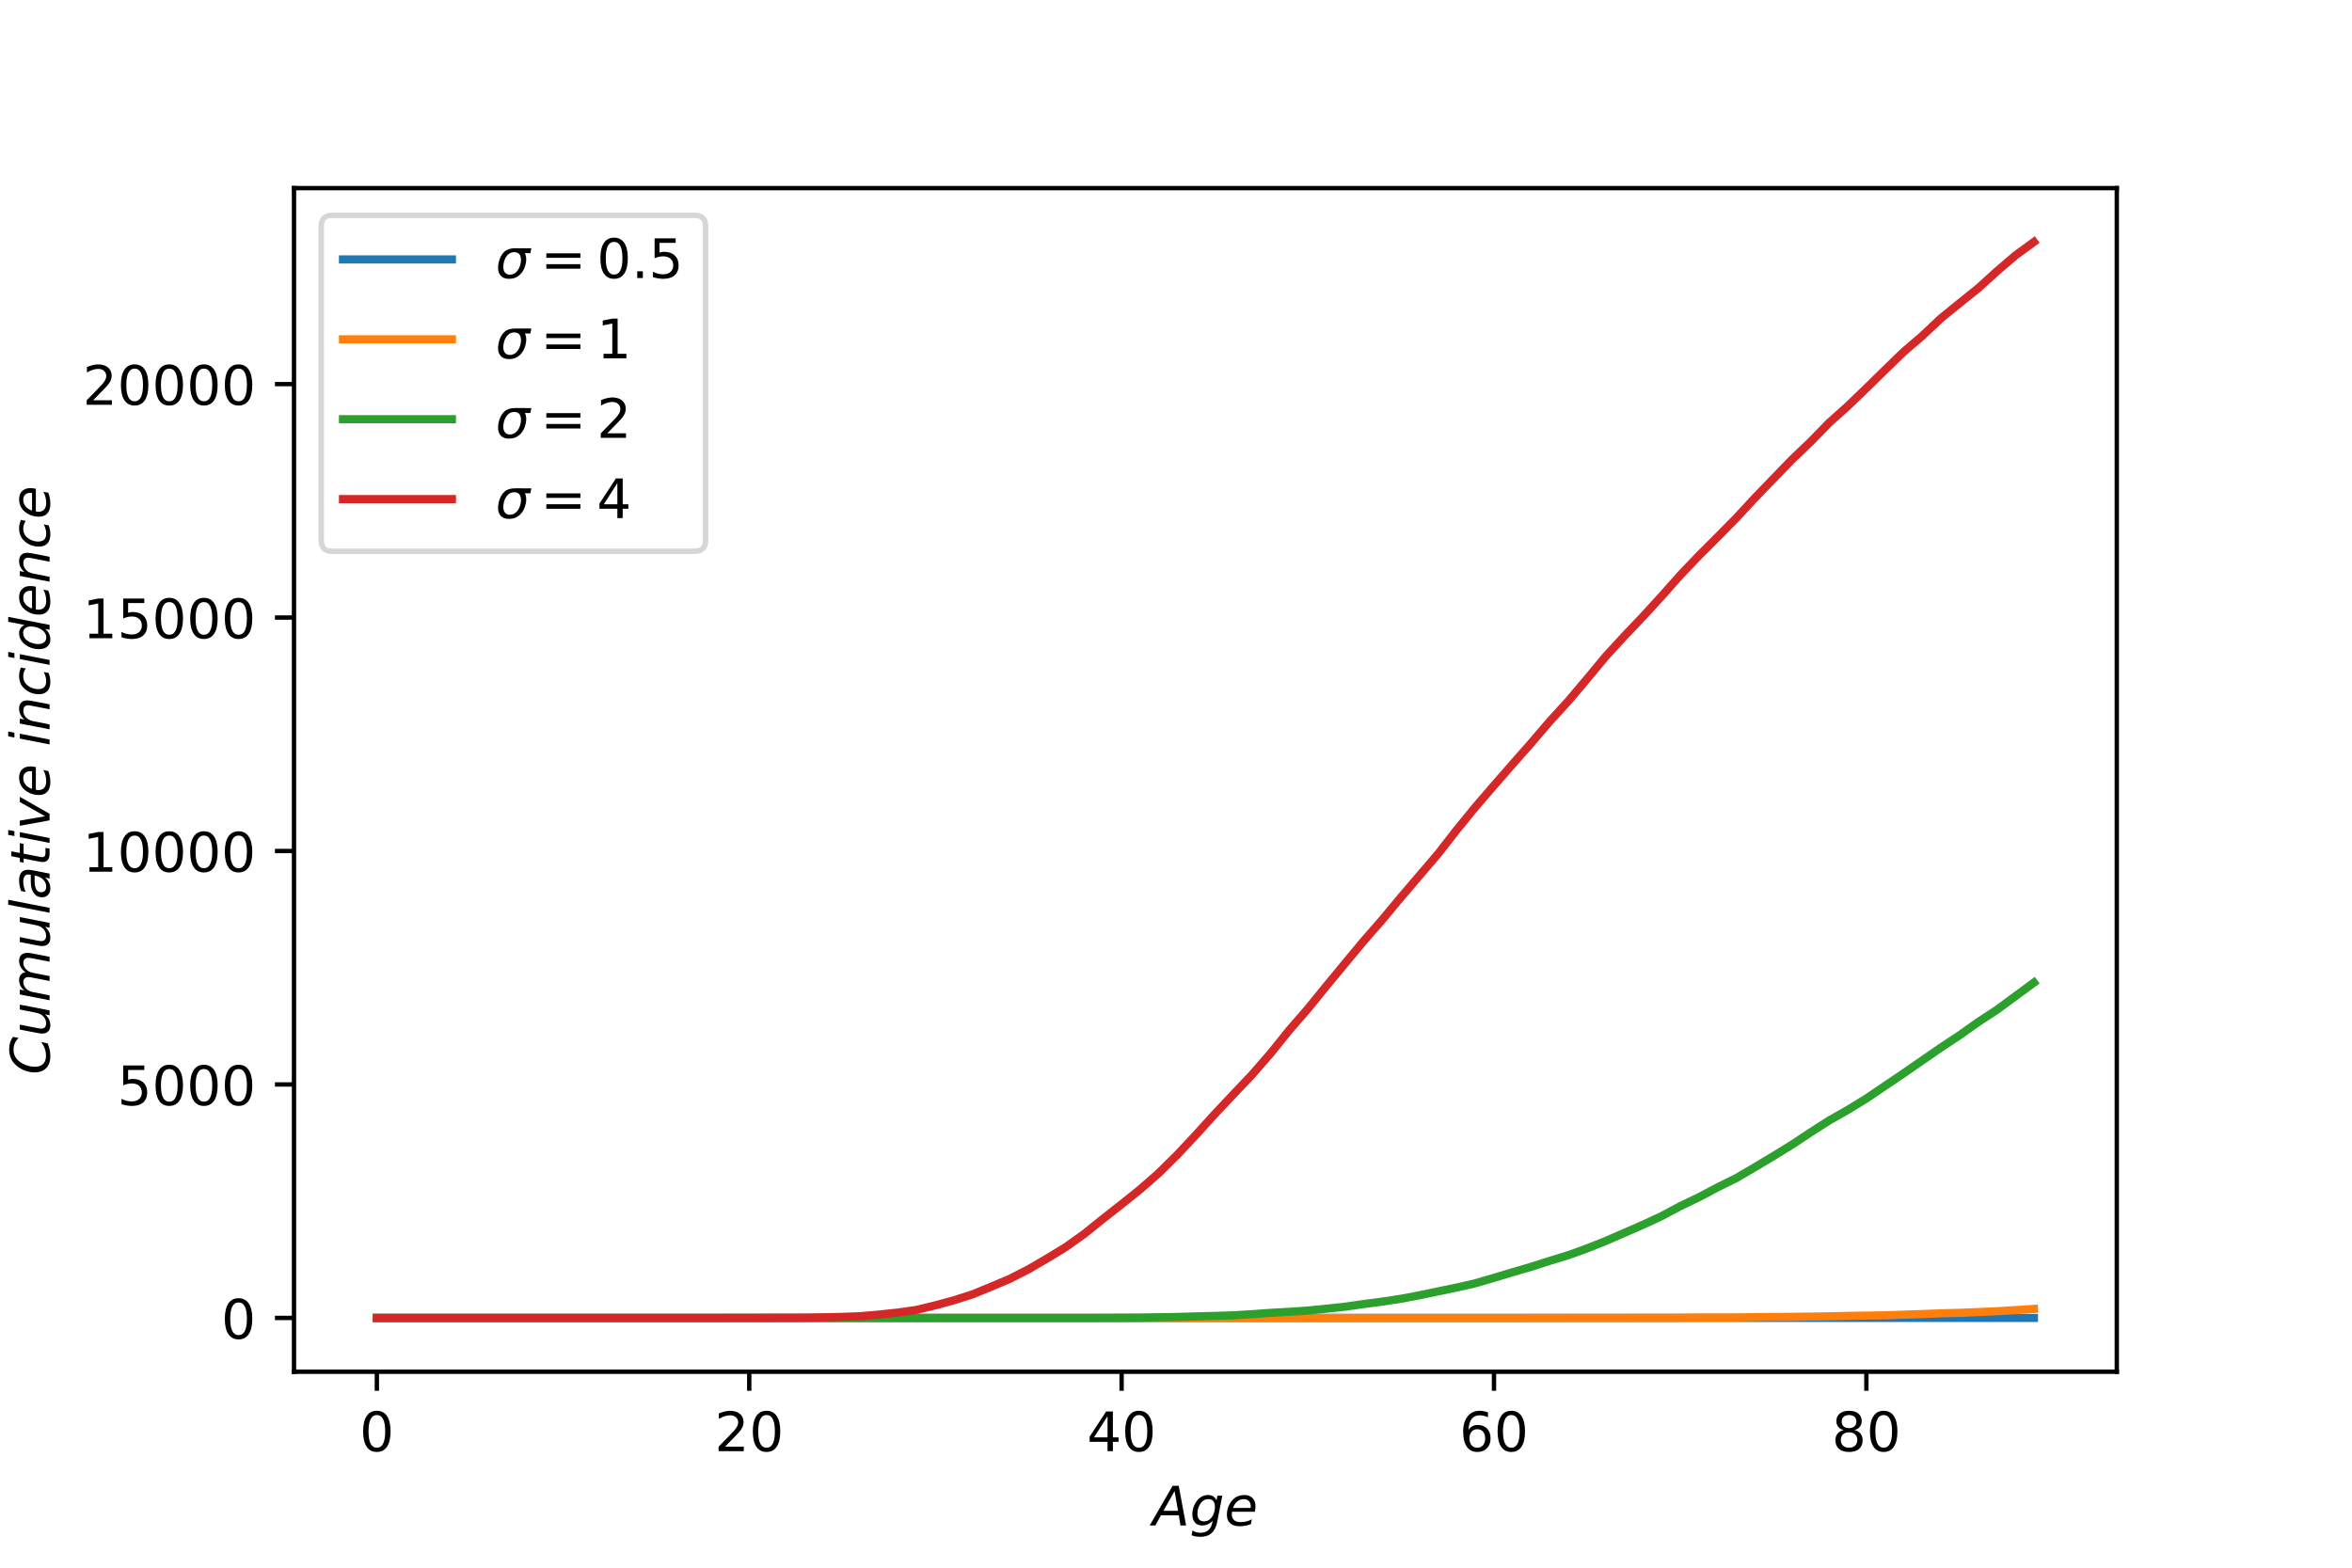 <?xml version="1.0" encoding="utf-8" standalone="no"?>
<!DOCTYPE svg PUBLIC "-//W3C//DTD SVG 1.1//EN"
  "http://www.w3.org/Graphics/SVG/1.1/DTD/svg11.dtd">
<!-- Created with matplotlib (http://matplotlib.org/) -->
<svg height="288pt" version="1.1" viewBox="0 0 432 288" width="432pt" xmlns="http://www.w3.org/2000/svg" xmlns:xlink="http://www.w3.org/1999/xlink">
 <defs>
  <style type="text/css">
*{stroke-linecap:butt;stroke-linejoin:round;}
  </style>
 </defs>
 <g id="figure_1">
  <g id="patch_1">
   <path d="M 0 288 
L 432 288 
L 432 0 
L 0 0 
z
" style="fill:#ffffff;"/>
  </g>
  <g id="axes_1">
   <g id="patch_2">
    <path d="M 54 252 
L 388.8 252 
L 388.8 34.56 
L 54 34.56 
z
" style="fill:#ffffff;"/>
   </g>
   <g id="matplotlib.axis_1">
    <g id="xtick_1">
     <g id="line2d_1">
      <defs>
       <path d="M 0 0 
L 0 3.5 
" id="mfe306a7733" style="stroke:#000000;stroke-width:0.8;"/>
      </defs>
      <g>
       <use style="stroke:#000000;stroke-width:0.8;" x="69.218" xlink:href="#mfe306a7733" y="252"/>
      </g>
     </g>
     <g id="text_1">
      <!-- 0 -->
      <defs>
       <path d="M 31.781 66.406 
Q 24.172 66.406 20.328 58.906 
Q 16.5 51.422 16.5 36.375 
Q 16.5 21.391 20.328 13.891 
Q 24.172 6.391 31.781 6.391 
Q 39.453 6.391 43.281 13.891 
Q 47.125 21.391 47.125 36.375 
Q 47.125 51.422 43.281 58.906 
Q 39.453 66.406 31.781 66.406 
z
M 31.781 74.219 
Q 44.047 74.219 50.516 64.516 
Q 56.984 54.828 56.984 36.375 
Q 56.984 17.969 50.516 8.266 
Q 44.047 -1.422 31.781 -1.422 
Q 19.531 -1.422 13.062 8.266 
Q 6.594 17.969 6.594 36.375 
Q 6.594 54.828 13.062 64.516 
Q 19.531 74.219 31.781 74.219 
z
" id="DejaVuSans-30"/>
      </defs>
      <g transform="translate(66.037 266.598)scale(0.1 -0.1)">
       <use xlink:href="#DejaVuSans-30"/>
      </g>
     </g>
    </g>
    <g id="xtick_2">
     <g id="line2d_2">
      <g>
       <use style="stroke:#000000;stroke-width:0.8;" x="137.615" xlink:href="#mfe306a7733" y="252"/>
      </g>
     </g>
     <g id="text_2">
      <!-- 20 -->
      <defs>
       <path d="M 19.188 8.297 
L 53.609 8.297 
L 53.609 0 
L 7.328 0 
L 7.328 8.297 
Q 12.938 14.109 22.625 23.891 
Q 32.328 33.688 34.812 36.531 
Q 39.547 41.844 41.422 45.531 
Q 43.312 49.219 43.312 52.781 
Q 43.312 58.594 39.234 62.25 
Q 35.156 65.922 28.609 65.922 
Q 23.969 65.922 18.812 64.312 
Q 13.672 62.703 7.812 59.422 
L 7.812 69.391 
Q 13.766 71.781 18.938 73 
Q 24.125 74.219 28.422 74.219 
Q 39.75 74.219 46.484 68.547 
Q 53.219 62.891 53.219 53.422 
Q 53.219 48.922 51.531 44.891 
Q 49.859 40.875 45.406 35.406 
Q 44.188 33.984 37.641 27.219 
Q 31.109 20.453 19.188 8.297 
z
" id="DejaVuSans-32"/>
      </defs>
      <g transform="translate(131.252 266.598)scale(0.1 -0.1)">
       <use xlink:href="#DejaVuSans-32"/>
       <use x="63.623" xlink:href="#DejaVuSans-30"/>
      </g>
     </g>
    </g>
    <g id="xtick_3">
     <g id="line2d_3">
      <g>
       <use style="stroke:#000000;stroke-width:0.8;" x="206.011" xlink:href="#mfe306a7733" y="252"/>
      </g>
     </g>
     <g id="text_3">
      <!-- 40 -->
      <defs>
       <path d="M 37.797 64.312 
L 12.891 25.391 
L 37.797 25.391 
z
M 35.203 72.906 
L 47.609 72.906 
L 47.609 25.391 
L 58.016 25.391 
L 58.016 17.188 
L 47.609 17.188 
L 47.609 0 
L 37.797 0 
L 37.797 17.188 
L 4.891 17.188 
L 4.891 26.703 
z
" id="DejaVuSans-34"/>
      </defs>
      <g transform="translate(199.648 266.598)scale(0.1 -0.1)">
       <use xlink:href="#DejaVuSans-34"/>
       <use x="63.623" xlink:href="#DejaVuSans-30"/>
      </g>
     </g>
    </g>
    <g id="xtick_4">
     <g id="line2d_4">
      <g>
       <use style="stroke:#000000;stroke-width:0.8;" x="274.407" xlink:href="#mfe306a7733" y="252"/>
      </g>
     </g>
     <g id="text_4">
      <!-- 60 -->
      <defs>
       <path d="M 33.016 40.375 
Q 26.375 40.375 22.484 35.828 
Q 18.609 31.297 18.609 23.391 
Q 18.609 15.531 22.484 10.953 
Q 26.375 6.391 33.016 6.391 
Q 39.656 6.391 43.531 10.953 
Q 47.406 15.531 47.406 23.391 
Q 47.406 31.297 43.531 35.828 
Q 39.656 40.375 33.016 40.375 
z
M 52.594 71.297 
L 52.594 62.312 
Q 48.875 64.062 45.094 64.984 
Q 41.312 65.922 37.594 65.922 
Q 27.828 65.922 22.672 59.328 
Q 17.531 52.734 16.797 39.406 
Q 19.672 43.656 24.016 45.922 
Q 28.375 48.188 33.594 48.188 
Q 44.578 48.188 50.953 41.516 
Q 57.328 34.859 57.328 23.391 
Q 57.328 12.156 50.688 5.359 
Q 44.047 -1.422 33.016 -1.422 
Q 20.359 -1.422 13.672 8.266 
Q 6.984 17.969 6.984 36.375 
Q 6.984 53.656 15.188 63.938 
Q 23.391 74.219 37.203 74.219 
Q 40.922 74.219 44.703 73.484 
Q 48.484 72.75 52.594 71.297 
z
" id="DejaVuSans-36"/>
      </defs>
      <g transform="translate(268.045 266.598)scale(0.1 -0.1)">
       <use xlink:href="#DejaVuSans-36"/>
       <use x="63.623" xlink:href="#DejaVuSans-30"/>
      </g>
     </g>
    </g>
    <g id="xtick_5">
     <g id="line2d_5">
      <g>
       <use style="stroke:#000000;stroke-width:0.8;" x="342.803" xlink:href="#mfe306a7733" y="252"/>
      </g>
     </g>
     <g id="text_5">
      <!-- 80 -->
      <defs>
       <path d="M 31.781 34.625 
Q 24.75 34.625 20.719 30.859 
Q 16.703 27.094 16.703 20.516 
Q 16.703 13.922 20.719 10.156 
Q 24.75 6.391 31.781 6.391 
Q 38.812 6.391 42.859 10.172 
Q 46.922 13.969 46.922 20.516 
Q 46.922 27.094 42.891 30.859 
Q 38.875 34.625 31.781 34.625 
z
M 21.922 38.812 
Q 15.578 40.375 12.031 44.719 
Q 8.5 49.078 8.5 55.328 
Q 8.5 64.062 14.719 69.141 
Q 20.953 74.219 31.781 74.219 
Q 42.672 74.219 48.875 69.141 
Q 55.078 64.062 55.078 55.328 
Q 55.078 49.078 51.531 44.719 
Q 48 40.375 41.703 38.812 
Q 48.828 37.156 52.797 32.312 
Q 56.781 27.484 56.781 20.516 
Q 56.781 9.906 50.312 4.234 
Q 43.844 -1.422 31.781 -1.422 
Q 19.734 -1.422 13.25 4.234 
Q 6.781 9.906 6.781 20.516 
Q 6.781 27.484 10.781 32.312 
Q 14.797 37.156 21.922 38.812 
z
M 18.312 54.391 
Q 18.312 48.734 21.844 45.562 
Q 25.391 42.391 31.781 42.391 
Q 38.141 42.391 41.719 45.562 
Q 45.312 48.734 45.312 54.391 
Q 45.312 60.062 41.719 63.234 
Q 38.141 66.406 31.781 66.406 
Q 25.391 66.406 21.844 63.234 
Q 18.312 60.062 18.312 54.391 
z
" id="DejaVuSans-38"/>
      </defs>
      <g transform="translate(336.441 266.598)scale(0.1 -0.1)">
       <use xlink:href="#DejaVuSans-38"/>
       <use x="63.623" xlink:href="#DejaVuSans-30"/>
      </g>
     </g>
    </g>
    <g id="text_6">
     <!-- $Age$ -->
     <defs>
      <path d="M 36.812 72.906 
L 48 72.906 
L 61.531 0 
L 51.219 0 
L 48.188 18.703 
L 15.375 18.703 
L 5.078 0 
L -5.328 0 
z
M 40.375 63.188 
L 19.922 26.906 
L 46.688 26.906 
z
" id="DejaVuSans-Oblique-41"/>
      <path d="M 59.625 54.688 
L 50.297 6.781 
Q 47.609 -7.125 40.016 -13.953 
Q 32.422 -20.797 19.578 -20.797 
Q 14.844 -20.797 10.781 -20.094 
Q 6.734 -19.391 3.219 -17.922 
L 4.891 -9.188 
Q 8.203 -11.328 11.906 -12.344 
Q 15.625 -13.375 19.828 -13.375 
Q 28.375 -13.375 33.859 -8.703 
Q 39.359 -4.047 41.109 4.688 
L 41.891 8.797 
Q 38.141 4.5 33.156 2.25 
Q 28.172 0 22.406 0 
Q 14.109 0 9.344 5.484 
Q 4.594 10.984 4.594 20.609 
Q 4.594 28.172 7.469 35.422 
Q 10.359 42.672 15.578 48.297 
Q 19.047 52 23.656 54 
Q 28.266 56 33.297 56 
Q 38.812 56 42.906 53.438 
Q 47.016 50.875 49.031 46.188 
L 50.594 54.688 
z
M 46.094 34.625 
Q 46.094 41.266 42.969 44.875 
Q 39.844 48.484 34.078 48.484 
Q 30.516 48.484 27.297 47.062 
Q 24.078 45.656 21.781 43.109 
Q 18.062 38.922 15.984 33.234 
Q 13.922 27.547 13.922 21.484 
Q 13.922 14.75 17.062 11.125 
Q 20.219 7.516 26.125 7.516 
Q 34.672 7.516 40.375 15.25 
Q 46.094 23 46.094 34.625 
z
" id="DejaVuSans-Oblique-67"/>
      <path d="M 48.094 32.234 
Q 48.25 33.016 48.312 33.844 
Q 48.391 34.672 48.391 35.5 
Q 48.391 41.453 44.891 44.922 
Q 41.406 48.391 35.406 48.391 
Q 28.719 48.391 23.578 44.156 
Q 18.453 39.938 15.828 32.172 
z
M 55.906 25.203 
L 14.109 25.203 
Q 13.812 23.344 13.719 22.266 
Q 13.625 21.188 13.625 20.406 
Q 13.625 13.625 17.797 9.906 
Q 21.969 6.203 29.594 6.203 
Q 35.453 6.203 40.672 7.516 
Q 45.906 8.844 50.391 11.375 
L 48.688 2.484 
Q 43.844 0.531 38.688 -0.438 
Q 33.547 -1.422 28.219 -1.422 
Q 16.844 -1.422 10.719 4.016 
Q 4.594 9.469 4.594 19.484 
Q 4.594 28.031 7.641 35.375 
Q 10.688 42.719 16.609 48.484 
Q 20.406 52.094 25.656 54.047 
Q 30.906 56 36.812 56 
Q 46.094 56 51.578 50.438 
Q 57.078 44.875 57.078 35.5 
Q 57.078 33.25 56.781 30.688 
Q 56.5 28.125 55.906 25.203 
z
" id="DejaVuSans-Oblique-65"/>
     </defs>
     <g transform="translate(211.7 280.256)scale(0.1 -0.1)">
      <use transform="translate(0 0.094)" xlink:href="#DejaVuSans-Oblique-41"/>
      <use transform="translate(68.408 0.094)" xlink:href="#DejaVuSans-Oblique-67"/>
      <use transform="translate(131.885 0.094)" xlink:href="#DejaVuSans-Oblique-65"/>
     </g>
    </g>
   </g>
   <g id="matplotlib.axis_2">
    <g id="ytick_1">
     <g id="line2d_6">
      <defs>
       <path d="M 0 0 
L -3.5 0 
" id="ma2427e6374" style="stroke:#000000;stroke-width:0.8;"/>
      </defs>
      <g>
       <use style="stroke:#000000;stroke-width:0.8;" x="54" xlink:href="#ma2427e6374" y="242.116"/>
      </g>
     </g>
     <g id="text_7">
      <!-- 0 -->
      <g transform="translate(40.638 245.916)scale(0.1 -0.1)">
       <use xlink:href="#DejaVuSans-30"/>
      </g>
     </g>
    </g>
    <g id="ytick_2">
     <g id="line2d_7">
      <g>
       <use style="stroke:#000000;stroke-width:0.8;" x="54" xlink:href="#ma2427e6374" y="199.228"/>
      </g>
     </g>
     <g id="text_8">
      <!-- 5000 -->
      <defs>
       <path d="M 10.797 72.906 
L 49.516 72.906 
L 49.516 64.594 
L 19.828 64.594 
L 19.828 46.734 
Q 21.969 47.469 24.109 47.828 
Q 26.266 48.188 28.422 48.188 
Q 40.625 48.188 47.75 41.5 
Q 54.891 34.812 54.891 23.391 
Q 54.891 11.625 47.562 5.094 
Q 40.234 -1.422 26.906 -1.422 
Q 22.312 -1.422 17.547 -0.641 
Q 12.797 0.141 7.719 1.703 
L 7.719 11.625 
Q 12.109 9.234 16.797 8.062 
Q 21.484 6.891 26.703 6.891 
Q 35.156 6.891 40.078 11.328 
Q 45.016 15.766 45.016 23.391 
Q 45.016 31 40.078 35.438 
Q 35.156 39.891 26.703 39.891 
Q 22.75 39.891 18.812 39.016 
Q 14.891 38.141 10.797 36.281 
z
" id="DejaVuSans-35"/>
      </defs>
      <g transform="translate(21.55 203.027)scale(0.1 -0.1)">
       <use xlink:href="#DejaVuSans-35"/>
       <use x="63.623" xlink:href="#DejaVuSans-30"/>
       <use x="127.246" xlink:href="#DejaVuSans-30"/>
       <use x="190.869" xlink:href="#DejaVuSans-30"/>
      </g>
     </g>
    </g>
    <g id="ytick_3">
     <g id="line2d_8">
      <g>
       <use style="stroke:#000000;stroke-width:0.8;" x="54" xlink:href="#ma2427e6374" y="156.34"/>
      </g>
     </g>
     <g id="text_9">
      <!-- 10000 -->
      <defs>
       <path d="M 12.406 8.297 
L 28.516 8.297 
L 28.516 63.922 
L 10.984 60.406 
L 10.984 69.391 
L 28.422 72.906 
L 38.281 72.906 
L 38.281 8.297 
L 54.391 8.297 
L 54.391 0 
L 12.406 0 
z
" id="DejaVuSans-31"/>
      </defs>
      <g transform="translate(15.188 160.139)scale(0.1 -0.1)">
       <use xlink:href="#DejaVuSans-31"/>
       <use x="63.623" xlink:href="#DejaVuSans-30"/>
       <use x="127.246" xlink:href="#DejaVuSans-30"/>
       <use x="190.869" xlink:href="#DejaVuSans-30"/>
       <use x="254.492" xlink:href="#DejaVuSans-30"/>
      </g>
     </g>
    </g>
    <g id="ytick_4">
     <g id="line2d_9">
      <g>
       <use style="stroke:#000000;stroke-width:0.8;" x="54" xlink:href="#ma2427e6374" y="113.451"/>
      </g>
     </g>
     <g id="text_10">
      <!-- 15000 -->
      <g transform="translate(15.188 117.25)scale(0.1 -0.1)">
       <use xlink:href="#DejaVuSans-31"/>
       <use x="63.623" xlink:href="#DejaVuSans-35"/>
       <use x="127.246" xlink:href="#DejaVuSans-30"/>
       <use x="190.869" xlink:href="#DejaVuSans-30"/>
       <use x="254.492" xlink:href="#DejaVuSans-30"/>
      </g>
     </g>
    </g>
    <g id="ytick_5">
     <g id="line2d_10">
      <g>
       <use style="stroke:#000000;stroke-width:0.8;" x="54" xlink:href="#ma2427e6374" y="70.563"/>
      </g>
     </g>
     <g id="text_11">
      <!-- 20000 -->
      <g transform="translate(15.188 74.362)scale(0.1 -0.1)">
       <use xlink:href="#DejaVuSans-32"/>
       <use x="63.623" xlink:href="#DejaVuSans-30"/>
       <use x="127.246" xlink:href="#DejaVuSans-30"/>
       <use x="190.869" xlink:href="#DejaVuSans-30"/>
       <use x="254.492" xlink:href="#DejaVuSans-30"/>
      </g>
     </g>
    </g>
    <g id="text_12">
     <!-- $Cumulative\ incidence$ -->
     <defs>
      <path d="M 69.484 67.281 
L 67.484 56.891 
Q 62.797 61.625 57.547 63.922 
Q 52.297 66.219 46.188 66.219 
Q 37.844 66.219 31.516 62.203 
Q 25.203 58.203 20.609 50 
Q 17.672 44.734 16.125 38.844 
Q 14.594 32.953 14.594 27 
Q 14.594 17.047 19.75 11.812 
Q 24.906 6.594 34.719 6.594 
Q 41.5 6.594 47.75 8.766 
Q 54 10.938 59.906 15.281 
L 57.625 3.609 
Q 51.812 1.125 45.875 -0.141 
Q 39.938 -1.422 33.984 -1.422 
Q 19.969 -1.422 12.078 6.188 
Q 4.203 13.812 4.203 27.391 
Q 4.203 36.078 7.203 44.469 
Q 10.203 52.875 15.828 59.812 
Q 21.781 67.188 29.422 70.703 
Q 37.062 74.219 47.219 74.219 
Q 53.469 74.219 59.062 72.484 
Q 64.656 70.75 69.484 67.281 
z
" id="DejaVuSans-Oblique-43"/>
      <path d="M 6.688 21.688 
L 13.094 54.688 
L 22.125 54.688 
L 15.719 22.016 
Q 15.234 19.625 15.016 17.922 
Q 14.797 16.219 14.797 15.094 
Q 14.797 10.938 17.328 8.656 
Q 19.875 6.391 24.516 6.391 
Q 31.734 6.391 37 11.266 
Q 42.281 16.156 43.891 24.422 
L 49.906 54.688 
L 58.891 54.688 
L 48.297 0 
L 39.312 0 
L 41.109 8.594 
Q 37.312 3.812 32.062 1.188 
Q 26.812 -1.422 20.906 -1.422 
Q 13.719 -1.422 9.719 2.516 
Q 5.719 6.453 5.719 13.484 
Q 5.719 14.938 5.953 17.141 
Q 6.203 19.344 6.688 21.688 
z
" id="DejaVuSans-Oblique-75"/>
      <path d="M 89.797 33.016 
L 83.406 0 
L 74.422 0 
L 80.719 32.719 
Q 81.109 34.812 81.297 36.328 
Q 81.5 37.844 81.5 38.922 
Q 81.5 43.312 79.047 45.75 
Q 76.609 48.188 72.219 48.188 
Q 65.672 48.188 60.547 43.281 
Q 55.422 38.375 53.906 30.516 
L 47.906 0 
L 38.922 0 
L 45.312 32.719 
Q 45.703 34.516 45.891 36.047 
Q 46.094 37.594 46.094 38.812 
Q 46.094 43.266 43.656 45.719 
Q 41.219 48.188 36.922 48.188 
Q 30.281 48.188 25.141 43.281 
Q 20.016 38.375 18.5 30.516 
L 12.5 0 
L 3.516 0 
L 14.203 54.688 
L 23.188 54.688 
L 21.484 46.188 
Q 25.141 50.984 30.047 53.484 
Q 34.969 56 40.578 56 
Q 46.531 56 50.359 52.875 
Q 54.203 49.75 54.984 44.188 
Q 59.078 49.953 64.469 52.969 
Q 69.875 56 75.875 56 
Q 82.906 56 86.734 51.953 
Q 90.578 47.906 90.578 40.484 
Q 90.578 38.875 90.375 36.938 
Q 90.188 35.016 89.797 33.016 
z
" id="DejaVuSans-Oblique-6d"/>
      <path d="M 18.312 75.984 
L 27.297 75.984 
L 12.5 0 
L 3.516 0 
z
" id="DejaVuSans-Oblique-6c"/>
      <path d="M 53.719 31.203 
L 47.609 0 
L 38.625 0 
L 40.281 8.297 
Q 36.328 3.422 31.266 1 
Q 26.219 -1.422 20.016 -1.422 
Q 13.031 -1.422 8.562 2.844 
Q 4.109 7.125 4.109 13.812 
Q 4.109 23.391 11.75 28.953 
Q 19.391 34.516 32.812 34.516 
L 45.312 34.516 
L 45.797 36.922 
Q 45.906 37.312 45.953 37.766 
Q 46 38.234 46 39.203 
Q 46 43.562 42.453 45.969 
Q 38.922 48.391 32.516 48.391 
Q 28.125 48.391 23.5 47.266 
Q 18.891 46.141 14.016 43.891 
L 15.578 52.203 
Q 20.656 54.109 25.516 55.047 
Q 30.375 56 34.906 56 
Q 44.578 56 49.625 51.797 
Q 54.688 47.609 54.688 39.594 
Q 54.688 37.984 54.438 35.812 
Q 54.203 33.641 53.719 31.203 
z
M 44 27.484 
L 35.016 27.484 
Q 23.969 27.484 18.672 24.531 
Q 13.375 21.578 13.375 15.375 
Q 13.375 11.078 16.078 8.641 
Q 18.797 6.203 23.578 6.203 
Q 30.906 6.203 36.375 11.453 
Q 41.844 16.703 43.609 25.484 
z
" id="DejaVuSans-Oblique-61"/>
      <path d="M 42.281 54.688 
L 40.922 47.703 
L 23 47.703 
L 17.188 18.016 
Q 16.891 16.359 16.75 15.234 
Q 16.609 14.109 16.609 13.484 
Q 16.609 10.359 18.484 8.938 
Q 20.359 7.516 24.516 7.516 
L 33.594 7.516 
L 32.078 0 
L 23.484 0 
Q 15.484 0 11.547 3.125 
Q 7.625 6.25 7.625 12.594 
Q 7.625 13.719 7.766 15.062 
Q 7.906 16.406 8.203 18.016 
L 14.016 47.703 
L 6.391 47.703 
L 7.812 54.688 
L 15.281 54.688 
L 18.312 70.219 
L 27.297 70.219 
L 24.312 54.688 
z
" id="DejaVuSans-Oblique-74"/>
      <path d="M 18.312 75.984 
L 27.297 75.984 
L 25.094 64.594 
L 16.109 64.594 
z
M 14.203 54.688 
L 23.188 54.688 
L 12.5 0 
L 3.516 0 
z
" id="DejaVuSans-Oblique-69"/>
      <path d="M 7.172 54.688 
L 16.703 54.688 
L 24.703 8.203 
L 50.875 54.688 
L 60.406 54.688 
L 29.297 0 
L 17.188 0 
z
" id="DejaVuSans-Oblique-76"/>
      <path d="M 55.719 33.016 
L 49.312 0 
L 40.281 0 
L 46.688 32.672 
Q 47.125 34.969 47.359 36.719 
Q 47.609 38.484 47.609 39.5 
Q 47.609 43.609 45.016 45.891 
Q 42.438 48.188 37.797 48.188 
Q 30.562 48.188 25.344 43.375 
Q 20.125 38.578 18.5 30.328 
L 12.5 0 
L 3.516 0 
L 14.109 54.688 
L 23.094 54.688 
L 21.297 46.094 
Q 25.047 50.828 30.312 53.406 
Q 35.594 56 41.406 56 
Q 48.641 56 52.609 52.094 
Q 56.594 48.188 56.594 41.109 
Q 56.594 39.359 56.375 37.359 
Q 56.156 35.359 55.719 33.016 
z
" id="DejaVuSans-Oblique-6e"/>
      <path d="M 53.609 52.594 
L 51.812 43.703 
Q 48.578 46.047 44.938 47.219 
Q 41.312 48.391 37.406 48.391 
Q 33.109 48.391 29.219 46.875 
Q 25.344 45.359 22.703 42.578 
Q 18.5 38.328 16.203 32.609 
Q 13.922 26.906 13.922 20.797 
Q 13.922 13.422 17.609 9.812 
Q 21.297 6.203 28.812 6.203 
Q 32.516 6.203 36.688 7.328 
Q 40.875 8.453 45.406 10.688 
L 43.703 1.812 
Q 39.797 0.203 35.672 -0.609 
Q 31.547 -1.422 27.203 -1.422 
Q 16.312 -1.422 10.453 4.016 
Q 4.594 9.469 4.594 19.578 
Q 4.594 28.078 7.641 35.234 
Q 10.688 42.391 16.703 48.094 
Q 20.797 52 26.312 54 
Q 31.844 56 38.375 56 
Q 42.188 56 45.938 55.141 
Q 49.703 54.297 53.609 52.594 
z
" id="DejaVuSans-Oblique-63"/>
      <path d="M 41.797 8.203 
Q 38.188 3.469 33.25 1.016 
Q 28.328 -1.422 22.312 -1.422 
Q 14.109 -1.422 9.344 4.172 
Q 4.594 9.766 4.594 19.484 
Q 4.594 27.594 7.469 34.938 
Q 10.359 42.281 15.828 48.094 
Q 19.438 51.953 23.969 53.969 
Q 28.516 56 33.5 56 
Q 38.766 56 42.797 53.453 
Q 46.828 50.922 49.031 46.188 
L 54.891 75.984 
L 63.922 75.984 
L 49.125 0 
L 40.094 0 
z
M 13.922 21.094 
Q 13.922 14.016 17.109 10.062 
Q 20.312 6.109 25.984 6.109 
Q 30.172 6.109 33.766 8.125 
Q 37.359 10.156 40.094 14.109 
Q 42.969 18.219 44.625 23.578 
Q 46.297 28.953 46.297 34.188 
Q 46.297 40.969 43.094 44.766 
Q 39.891 48.578 34.281 48.578 
Q 30.031 48.578 26.359 46.578 
Q 22.703 44.578 20.125 40.828 
Q 17.281 36.766 15.594 31.391 
Q 13.922 26.031 13.922 21.094 
z
" id="DejaVuSans-Oblique-64"/>
     </defs>
     <g transform="translate(9.108 197.43)rotate(-90)scale(0.1 -0.1)">
      <use transform="translate(0 0.016)" xlink:href="#DejaVuSans-Oblique-43"/>
      <use transform="translate(69.824 0.016)" xlink:href="#DejaVuSans-Oblique-75"/>
      <use transform="translate(133.203 0.016)" xlink:href="#DejaVuSans-Oblique-6d"/>
      <use transform="translate(230.615 0.016)" xlink:href="#DejaVuSans-Oblique-75"/>
      <use transform="translate(293.994 0.016)" xlink:href="#DejaVuSans-Oblique-6c"/>
      <use transform="translate(321.777 0.016)" xlink:href="#DejaVuSans-Oblique-61"/>
      <use transform="translate(383.057 0.016)" xlink:href="#DejaVuSans-Oblique-74"/>
      <use transform="translate(422.266 0.016)" xlink:href="#DejaVuSans-Oblique-69"/>
      <use transform="translate(450.049 0.016)" xlink:href="#DejaVuSans-Oblique-76"/>
      <use transform="translate(509.229 0.016)" xlink:href="#DejaVuSans-Oblique-65"/>
      <use transform="translate(603.222 0.016)" xlink:href="#DejaVuSans-Oblique-69"/>
      <use transform="translate(631.006 0.016)" xlink:href="#DejaVuSans-Oblique-6e"/>
      <use transform="translate(694.384 0.016)" xlink:href="#DejaVuSans-Oblique-63"/>
      <use transform="translate(749.365 0.016)" xlink:href="#DejaVuSans-Oblique-69"/>
      <use transform="translate(777.148 0.016)" xlink:href="#DejaVuSans-Oblique-64"/>
      <use transform="translate(840.625 0.016)" xlink:href="#DejaVuSans-Oblique-65"/>
      <use transform="translate(902.148 0.016)" xlink:href="#DejaVuSans-Oblique-6e"/>
      <use transform="translate(965.527 0.016)" xlink:href="#DejaVuSans-Oblique-63"/>
      <use transform="translate(1020.507 0.016)" xlink:href="#DejaVuSans-Oblique-65"/>
     </g>
    </g>
   </g>
   <g id="line2d_11">
    <path clip-path="url(#p4750ee28b3)" d="M 69.218 242.116 
L 72.638 242.116 
L 76.058 242.116 
L 79.478 242.116 
L 82.897 242.116 
L 86.317 242.116 
L 89.737 242.116 
L 93.157 242.116 
L 96.577 242.116 
L 99.997 242.116 
L 103.416 242.116 
L 106.836 242.116 
L 110.256 242.116 
L 113.676 242.116 
L 117.096 242.116 
L 120.515 242.116 
L 123.935 242.116 
L 127.355 242.116 
L 130.775 242.116 
L 134.195 242.116 
L 137.615 242.116 
L 141.034 242.116 
L 144.454 242.116 
L 147.874 242.116 
L 151.294 242.116 
L 154.714 242.116 
L 158.133 242.116 
L 161.553 242.116 
L 164.973 242.116 
L 168.393 242.116 
L 171.813 242.116 
L 175.232 242.116 
L 178.652 242.116 
L 182.072 242.116 
L 185.492 242.116 
L 188.912 242.116 
L 192.332 242.116 
L 195.751 242.116 
L 199.171 242.116 
L 202.591 242.116 
L 206.011 242.116 
L 209.431 242.116 
L 212.85 242.116 
L 216.27 242.116 
L 219.69 242.116 
L 223.11 242.116 
L 226.53 242.116 
L 229.95 242.116 
L 233.369 242.116 
L 236.789 242.116 
L 240.209 242.116 
L 243.629 242.116 
L 247.049 242.116 
L 250.468 242.116 
L 253.888 242.116 
L 257.308 242.116 
L 260.728 242.116 
L 264.148 242.116 
L 267.568 242.116 
L 270.987 242.116 
L 274.407 242.116 
L 277.827 242.116 
L 281.247 242.116 
L 284.667 242.116 
L 288.086 242.116 
L 291.506 242.116 
L 294.926 242.116 
L 298.346 242.116 
L 301.766 242.116 
L 305.185 242.116 
L 308.605 242.116 
L 312.025 242.116 
L 315.445 242.116 
L 318.865 242.116 
L 322.285 242.116 
L 325.704 242.116 
L 329.124 242.116 
L 332.544 242.116 
L 335.964 242.116 
L 339.384 242.116 
L 342.803 242.116 
L 346.223 242.116 
L 349.643 242.116 
L 353.063 242.116 
L 356.483 242.116 
L 359.903 242.116 
L 363.322 242.116 
L 366.742 242.116 
L 370.162 242.116 
L 373.582 242.116 
" style="fill:none;stroke:#1f77b4;stroke-linecap:square;stroke-width:1.5;"/>
   </g>
   <g id="line2d_12">
    <path clip-path="url(#p4750ee28b3)" d="M 69.218 242.116 
L 72.638 242.116 
L 76.058 242.116 
L 79.478 242.116 
L 82.897 242.116 
L 86.317 242.116 
L 89.737 242.116 
L 93.157 242.116 
L 96.577 242.116 
L 99.997 242.116 
L 103.416 242.116 
L 106.836 242.116 
L 110.256 242.116 
L 113.676 242.116 
L 117.096 242.116 
L 120.515 242.116 
L 123.935 242.116 
L 127.355 242.116 
L 130.775 242.116 
L 134.195 242.116 
L 137.615 242.116 
L 141.034 242.116 
L 144.454 242.116 
L 147.874 242.116 
L 151.294 242.116 
L 154.714 242.116 
L 158.133 242.116 
L 161.553 242.116 
L 164.973 242.116 
L 168.393 242.116 
L 171.813 242.116 
L 175.232 242.116 
L 178.652 242.116 
L 182.072 242.116 
L 185.492 242.116 
L 188.912 242.116 
L 192.332 242.116 
L 195.751 242.116 
L 199.171 242.116 
L 202.591 242.116 
L 206.011 242.116 
L 209.431 242.116 
L 212.85 242.116 
L 216.27 242.116 
L 219.69 242.116 
L 223.11 242.116 
L 226.53 242.116 
L 229.95 242.116 
L 233.369 242.116 
L 236.789 242.116 
L 240.209 242.116 
L 243.629 242.116 
L 247.049 242.116 
L 250.468 242.116 
L 253.888 242.116 
L 257.308 242.116 
L 260.728 242.116 
L 264.148 242.116 
L 267.568 242.116 
L 270.987 242.116 
L 274.407 242.116 
L 277.827 242.116 
L 281.247 242.108 
L 284.667 242.108 
L 288.086 242.099 
L 291.506 242.099 
L 294.926 242.091 
L 298.346 242.091 
L 301.766 242.082 
L 305.185 242.082 
L 308.605 242.073 
L 312.025 242.048 
L 315.445 242.031 
L 318.865 242.031 
L 322.285 241.971 
L 325.704 241.936 
L 329.124 241.919 
L 332.544 241.868 
L 335.964 241.816 
L 339.384 241.748 
L 342.803 241.687 
L 346.223 241.636 
L 349.643 241.516 
L 353.063 241.404 
L 356.483 241.267 
L 359.903 241.181 
L 363.322 241.044 
L 366.742 240.89 
L 370.162 240.684 
L 373.582 240.461 
" style="fill:none;stroke:#ff7f0e;stroke-linecap:square;stroke-width:1.5;"/>
   </g>
   <g id="line2d_13">
    <path clip-path="url(#p4750ee28b3)" d="M 69.218 242.116 
L 72.638 242.116 
L 76.058 242.116 
L 79.478 242.116 
L 82.897 242.116 
L 86.317 242.116 
L 89.737 242.116 
L 93.157 242.116 
L 96.577 242.116 
L 99.997 242.116 
L 103.416 242.116 
L 106.836 242.116 
L 110.256 242.116 
L 113.676 242.116 
L 117.096 242.116 
L 120.515 242.116 
L 123.935 242.116 
L 127.355 242.116 
L 130.775 242.116 
L 134.195 242.116 
L 137.615 242.116 
L 141.034 242.116 
L 144.454 242.116 
L 147.874 242.116 
L 151.294 242.116 
L 154.714 242.116 
L 158.133 242.116 
L 161.553 242.116 
L 164.973 242.116 
L 168.393 242.116 
L 171.813 242.116 
L 175.232 242.116 
L 178.652 242.116 
L 182.072 242.116 
L 185.492 242.116 
L 188.912 242.116 
L 192.332 242.116 
L 195.751 242.116 
L 199.171 242.116 
L 202.591 242.108 
L 206.011 242.091 
L 209.431 242.065 
L 212.85 241.996 
L 216.27 241.936 
L 219.69 241.833 
L 223.11 241.748 
L 226.53 241.636 
L 229.95 241.43 
L 233.369 241.181 
L 236.789 240.993 
L 240.209 240.761 
L 243.629 240.427 
L 247.049 240.058 
L 250.468 239.569 
L 253.888 239.123 
L 257.308 238.6 
L 260.728 237.956 
L 264.148 237.236 
L 267.568 236.532 
L 270.987 235.752 
L 274.407 234.748 
L 277.827 233.719 
L 281.247 232.724 
L 284.667 231.626 
L 288.086 230.579 
L 291.506 229.344 
L 294.926 227.98 
L 298.346 226.496 
L 301.766 225.004 
L 305.185 223.417 
L 308.605 221.59 
L 312.025 219.952 
L 315.445 218.142 
L 318.865 216.452 
L 322.285 214.453 
L 325.704 212.403 
L 329.124 210.302 
L 332.544 208.037 
L 335.964 205.85 
L 339.384 203.903 
L 342.803 201.81 
L 346.223 199.494 
L 349.643 197.186 
L 353.063 194.819 
L 356.483 192.46 
L 359.903 190.196 
L 363.322 187.777 
L 366.742 185.538 
L 370.162 183.025 
L 373.582 180.511 
" style="fill:none;stroke:#2ca02c;stroke-linecap:square;stroke-width:1.5;"/>
   </g>
   <g id="line2d_14">
    <path clip-path="url(#p4750ee28b3)" d="M 69.218 242.116 
L 72.638 242.116 
L 76.058 242.116 
L 79.478 242.116 
L 82.897 242.116 
L 86.317 242.116 
L 89.737 242.116 
L 93.157 242.116 
L 96.577 242.116 
L 99.997 242.116 
L 103.416 242.116 
L 106.836 242.116 
L 110.256 242.116 
L 113.676 242.116 
L 117.096 242.116 
L 120.515 242.116 
L 123.935 242.116 
L 127.355 242.116 
L 130.775 242.116 
L 134.195 242.108 
L 137.615 242.108 
L 141.034 242.091 
L 144.454 242.082 
L 147.874 242.073 
L 151.294 242.005 
L 154.714 241.928 
L 158.133 241.79 
L 161.553 241.49 
L 164.973 241.121 
L 168.393 240.632 
L 171.813 239.8 
L 175.232 238.865 
L 178.652 237.776 
L 182.072 236.369 
L 185.492 234.928 
L 188.912 233.178 
L 192.332 231.188 
L 195.751 229.104 
L 199.171 226.668 
L 202.591 223.906 
L 206.011 221.23 
L 209.431 218.485 
L 212.85 215.491 
L 216.27 212.112 
L 219.69 208.449 
L 223.11 204.683 
L 226.53 201.046 
L 229.95 197.444 
L 233.369 193.524 
L 236.789 189.269 
L 240.209 185.341 
L 243.629 181.129 
L 247.049 176.986 
L 250.468 172.877 
L 253.888 168.966 
L 257.308 164.849 
L 260.728 160.843 
L 264.148 156.846 
L 267.568 152.454 
L 270.987 148.268 
L 274.407 144.296 
L 277.827 140.376 
L 281.247 136.499 
L 284.667 132.502 
L 288.086 128.762 
L 291.506 124.714 
L 294.926 120.596 
L 298.346 116.865 
L 301.766 113.271 
L 305.185 109.54 
L 308.605 105.68 
L 312.025 102.103 
L 315.445 98.68 
L 318.865 95.215 
L 322.285 91.518 
L 325.704 87.975 
L 329.124 84.441 
L 332.544 81.173 
L 335.964 77.665 
L 339.384 74.611 
L 342.803 71.318 
L 346.223 67.964 
L 349.643 64.644 
L 353.063 61.719 
L 356.483 58.494 
L 359.903 55.715 
L 363.322 52.97 
L 366.742 49.873 
L 370.162 46.94 
L 373.582 44.444 
" style="fill:none;stroke:#d62728;stroke-linecap:square;stroke-width:1.5;"/>
   </g>
   <g id="patch_3">
    <path d="M 54 252 
L 54 34.56 
" style="fill:none;stroke:#000000;stroke-linecap:square;stroke-linejoin:miter;stroke-width:0.8;"/>
   </g>
   <g id="patch_4">
    <path d="M 388.8 252 
L 388.8 34.56 
" style="fill:none;stroke:#000000;stroke-linecap:square;stroke-linejoin:miter;stroke-width:0.8;"/>
   </g>
   <g id="patch_5">
    <path d="M 54 252 
L 388.8 252 
" style="fill:none;stroke:#000000;stroke-linecap:square;stroke-linejoin:miter;stroke-width:0.8;"/>
   </g>
   <g id="patch_6">
    <path d="M 54 34.56 
L 388.8 34.56 
" style="fill:none;stroke:#000000;stroke-linecap:square;stroke-linejoin:miter;stroke-width:0.8;"/>
   </g>
   <g id="legend_1">
    <g id="patch_7">
     <path d="M 61 101.272 
L 127.6 101.272 
Q 129.6 101.272 129.6 99.272 
L 129.6 41.56 
Q 129.6 39.56 127.6 39.56 
L 61 39.56 
Q 59 39.56 59 41.56 
L 59 99.272 
Q 59 101.272 61 101.272 
z
" style="fill:#ffffff;opacity:0.8;stroke:#cccccc;stroke-linejoin:miter;"/>
    </g>
    <g id="line2d_15">
     <path d="M 63 47.658 
L 83 47.658 
" style="fill:none;stroke:#1f77b4;stroke-linecap:square;stroke-width:1.5;"/>
    </g>
    <g id="line2d_16"/>
    <g id="text_13">
     <!-- $\sigma=0.5$ -->
     <defs>
      <path d="M 34.672 47.562 
Q 27.25 47.562 22.219 42.188 
Q 16.891 36.578 15.141 27.297 
Q 13.188 17.484 16.312 11.812 
Q 19.391 6.203 26.656 6.203 
Q 33.844 6.203 39.109 11.859 
Q 44.438 17.531 46.344 27.297 
Q 48.047 36.234 45.016 42.188 
Q 42.188 47.562 34.672 47.562 
z
M 36.078 54.734 
L 65.922 54.688 
L 64.156 45.703 
L 54.109 45.703 
Q 57.906 38.094 55.859 27.297 
Q 53.219 13.875 45.062 6.25 
Q 36.859 -1.422 25.141 -1.422 
Q 13.375 -1.422 8.203 6.25 
Q 3.031 13.875 5.672 27.297 
Q 8.25 40.766 16.406 48.391 
Q 23.188 54.734 36.078 54.734 
z
" id="DejaVuSans-Oblique-3c3"/>
      <path d="M 10.594 45.406 
L 73.188 45.406 
L 73.188 37.203 
L 10.594 37.203 
z
M 10.594 25.484 
L 73.188 25.484 
L 73.188 17.188 
L 10.594 17.188 
z
" id="DejaVuSans-3d"/>
      <path d="M 10.688 12.406 
L 21 12.406 
L 21 0 
L 10.688 0 
z
" id="DejaVuSans-2e"/>
     </defs>
     <g transform="translate(91 51.158)scale(0.1 -0.1)">
      <use transform="translate(0 0.781)" xlink:href="#DejaVuSans-Oblique-3c3"/>
      <use transform="translate(82.861 0.781)" xlink:href="#DejaVuSans-3d"/>
      <use transform="translate(186.133 0.781)" xlink:href="#DejaVuSans-30"/>
      <use transform="translate(249.756 0.781)" xlink:href="#DejaVuSans-2e"/>
      <use transform="translate(281.543 0.781)" xlink:href="#DejaVuSans-35"/>
     </g>
    </g>
    <g id="line2d_17">
     <path d="M 63 62.337 
L 83 62.337 
" style="fill:none;stroke:#ff7f0e;stroke-linecap:square;stroke-width:1.5;"/>
    </g>
    <g id="line2d_18"/>
    <g id="text_14">
     <!-- $\sigma=1$ -->
     <g transform="translate(91 65.837)scale(0.1 -0.1)">
      <use transform="translate(0 0.094)" xlink:href="#DejaVuSans-Oblique-3c3"/>
      <use transform="translate(82.861 0.094)" xlink:href="#DejaVuSans-3d"/>
      <use transform="translate(186.133 0.094)" xlink:href="#DejaVuSans-31"/>
     </g>
    </g>
    <g id="line2d_19">
     <path d="M 63 77.015 
L 83 77.015 
" style="fill:none;stroke:#2ca02c;stroke-linecap:square;stroke-width:1.5;"/>
    </g>
    <g id="line2d_20"/>
    <g id="text_15">
     <!-- $\sigma=2$ -->
     <g transform="translate(91 80.515)scale(0.1 -0.1)">
      <use transform="translate(0 0.781)" xlink:href="#DejaVuSans-Oblique-3c3"/>
      <use transform="translate(82.861 0.781)" xlink:href="#DejaVuSans-3d"/>
      <use transform="translate(186.133 0.781)" xlink:href="#DejaVuSans-32"/>
     </g>
    </g>
    <g id="line2d_21">
     <path d="M 63 91.693 
L 83 91.693 
" style="fill:none;stroke:#d62728;stroke-linecap:square;stroke-width:1.5;"/>
    </g>
    <g id="line2d_22"/>
    <g id="text_16">
     <!-- $\sigma=4$ -->
     <g transform="translate(91 95.193)scale(0.1 -0.1)">
      <use transform="translate(0 0.094)" xlink:href="#DejaVuSans-Oblique-3c3"/>
      <use transform="translate(82.861 0.094)" xlink:href="#DejaVuSans-3d"/>
      <use transform="translate(186.133 0.094)" xlink:href="#DejaVuSans-34"/>
     </g>
    </g>
   </g>
  </g>
 </g>
 <defs>
  <clipPath id="p4750ee28b3">
   <rect height="217.44" width="334.8" x="54" y="34.56"/>
  </clipPath>
 </defs>
</svg>
